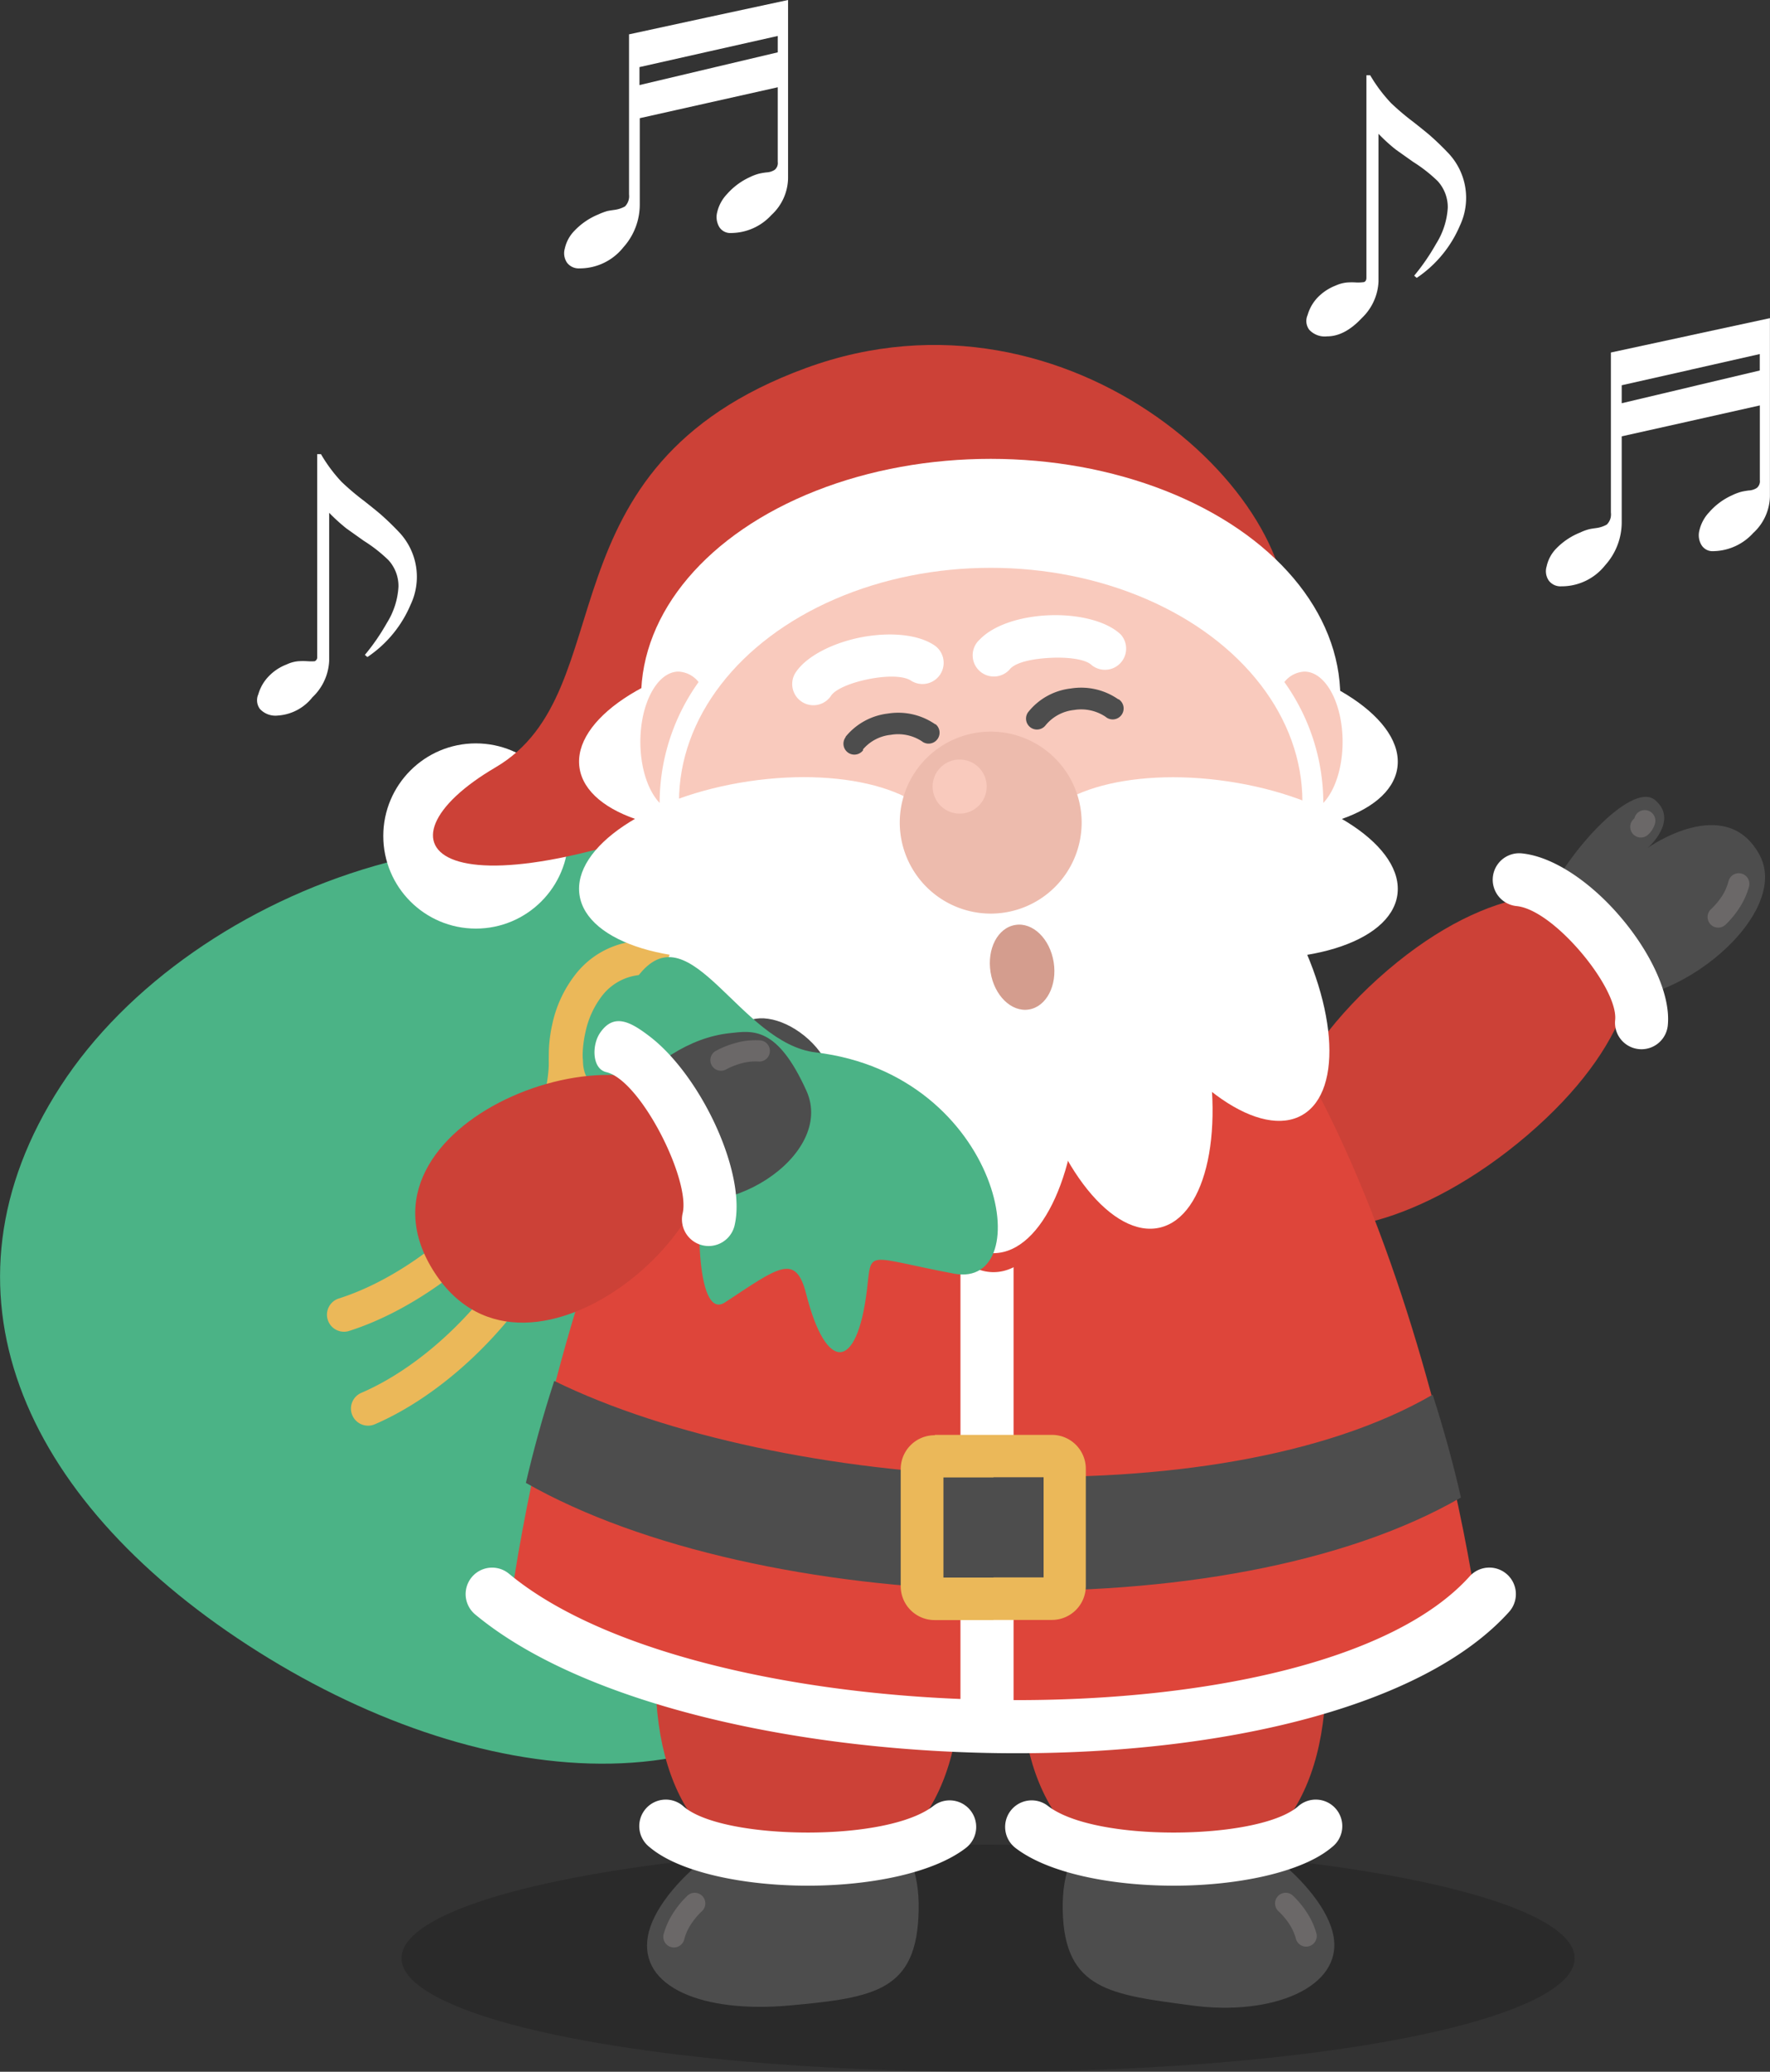 <svg xmlns="http://www.w3.org/2000/svg" viewBox="0 0 242.3 283.46"><rect x="0" y="0" width="242.3" height="283.46" fill="#333333" stroke="none"/><defs><style>.cls-1{opacity:0.17;}.cls-10,.cls-2{fill:#4d4d4d;}.cls-11,.cls-13,.cls-14,.cls-15,.cls-2,.cls-3,.cls-6,.cls-8{fill-rule:evenodd;}.cls-3{fill:#cc4137;}.cls-13,.cls-4{fill:#fff;}.cls-5{fill:#6b6868;}.cls-6{fill:#4bb386;}.cls-7{fill:#ebb859;}.cls-8,.cls-9{fill:#de453a;}.cls-11,.cls-12{fill:#f9cabd;}.cls-14{fill:#edbbad;}.cls-15{fill:#d49d8e;}</style></defs><title>happy</title><g id="Layer_2" data-name="Layer 2"><g id="OBJECTS"><ellipse class="cls-1" cx="135.26" cy="267.92" rx="80.3" ry="15.54"/><path class="cls-2" d="M211.21,124.19c2.6-6.79,12.12-17.5,15.38-14.71s-1,6.51-1,6.51,10.67-7.6,15.29,1-13.39,22.88-23.75,19.17S209.44,128.8,211.21,124.19Z"/><path class="cls-3" d="M175,165.5c-4.59-5.36.75-20.62,14.92-32.73s26.94-12.34,31.52-7,1.8,17.44-12.36,29.55S179.58,170.86,175,165.5Z"/><path class="cls-4" d="M208.32,116.76a3.62,3.62,0,0,0-.71,7.21c2.52.25,5.91,2.93,8.73,6.22s5,7.15,4.76,9.39a3.62,3.62,0,0,0,7.21.71c.43-4.26-2.44-10.11-6.46-14.81C218,120.94,212.82,117.21,208.32,116.76Z"/><path class="cls-5" d="M234.21,124.41a1.45,1.45,0,1,0,2,2.11,12.78,12.78,0,0,0,2-2.46,10.4,10.4,0,0,0,1.22-2.76,1.45,1.45,0,1,0-2.81-.74,7,7,0,0,1-.86,2A10.23,10.23,0,0,1,234.21,124.41Z"/><path class="cls-5" d="M225.62,114.19a1.45,1.45,0,0,1-2-2.11.65.65,0,0,0,.13-.16l0,0s0,0,0,0a1.45,1.45,0,0,1,2.81.74,3.09,3.09,0,0,1-.33.77.3.3,0,0,1-.06.11A3.55,3.55,0,0,1,225.62,114.19Z"/><path class="cls-6" d="M33.93,225.09c31.05,20.16,68.77,24.26,86.79-3.52S135,144.45,104,124.3,26.32,120.82,8.3,148.6,2.89,204.94,33.93,225.09Z"/><path class="cls-7" d="M80.22,147.17a2.33,2.33,0,1,1-4.15,2.14c-1-1.91-1.29-5.55-.47-9.16a16.69,16.69,0,0,1,3.31-7,11.94,11.94,0,0,1,7.47-4.3c3.24-.52,7.25.09,12.12,2.49a2.34,2.34,0,0,1-2.07,4.19c-3.91-1.93-7-2.45-9.32-2.07a7.39,7.39,0,0,0-4.6,2.67,12.24,12.24,0,0,0-2.36,5.07C79.57,143.74,79.67,146.1,80.22,147.17Z"/><path class="cls-7" d="M74.84,155.39a2.34,2.34,0,0,1,4.65-.48c.75,7.2-2.38,15.33-7.49,22.5-5.4,7.58-13.08,14.18-20.69,17.46a2.34,2.34,0,0,1-1.85-4.3c6.86-2.95,13.8-8.95,18.73-15.87C72.7,168.39,75.47,161.38,74.84,155.39Z"/><path class="cls-7" d="M75.13,145.07a2.33,2.33,0,1,1,4.66,0c0,7.24-3.86,15-9.65,21.66-6.11,7-14.38,12.82-22.29,15.35a2.33,2.33,0,1,1-1.41-4.44c7.1-2.27,14.6-7.57,20.19-14C71.73,157.79,75.17,151.09,75.13,145.07Z"/><circle class="cls-4" cx="65.14" cy="114.38" r="12.67"/><path class="cls-3" d="M175.83,87.86c4.4-18.81-29.09-50.85-65.52-37.5C73.26,63.93,85.65,94.55,67.82,105s-8.54,22.18,35.05,3.78S173.29,98.77,175.83,87.86Z"/><ellipse class="cls-4" cx="135.62" cy="95.42" rx="47.86" ry="32.64"/><path class="cls-2" d="M160.61,248.24c-8.48,0-15.35,2.21-15.13,13.15s6.68,11.52,17.68,13,20.64-2.48,19.39-9.48S169.08,248.24,160.61,248.24Z"/><path class="cls-3" d="M160.61,195.56c-11.54,0-20.89,15.11-20.89,33.75s9.35,27.36,20.89,27.36S181.5,248,181.5,229.31,172.14,195.56,160.61,195.56Z"/><path class="cls-4" d="M139,252.83a3.63,3.63,0,0,1,4.46-5.74c3.17,2.46,10.13,3.64,17.19,3.64,7.24,0,14.24-1.22,17-3.54a3.63,3.63,0,1,1,4.68,5.54c-4.06,3.45-12.91,5.27-21.65,5.27C152.2,258,143.52,256.32,139,252.83Z"/><path class="cls-5" d="M175,261.48a1.45,1.45,0,0,1,2-2.11,12.74,12.74,0,0,1,2,2.46,9.8,9.8,0,0,1,1.22,2.76,1.45,1.45,0,0,1-2.8.74,7.2,7.2,0,0,0-.87-2A10,10,0,0,0,175,261.48Z"/><path class="cls-2" d="M110.63,248.24c8.48,0,15.35,2.21,15.13,13.15s-5.86,11.93-17.68,13-20.64-2.48-19.39-9.48S102.16,248.24,110.63,248.24Z"/><path class="cls-3" d="M110.63,195.56c11.54,0,20.89,15.11,20.89,33.75s-9.35,27.36-20.89,27.36S89.74,248,89.74,229.31,99.1,195.56,110.63,195.56Z"/><path class="cls-4" d="M127.77,247.09a3.63,3.63,0,0,1,4.46,5.74C127.72,256.32,119,258,110.58,258c-8.74,0-17.59-1.82-21.65-5.27a3.63,3.63,0,1,1,4.68-5.54c2.73,2.32,9.73,3.54,17,3.54C117.64,250.73,124.6,249.55,127.77,247.09Z"/><path class="cls-5" d="M94.1,259.37a1.45,1.45,0,1,1,2,2.11,10,10,0,0,0-1.57,1.89,6.9,6.9,0,0,0-.87,2,1.45,1.45,0,0,1-2.81-.74,10.4,10.4,0,0,1,1.22-2.76A13.15,13.15,0,0,1,94.1,259.37Z"/><path class="cls-8" d="M69.79,220c2.78-20.58,19-106.79,65.37-106.72s64,86.22,67,106.6C177.81,241.48,96.76,239.85,69.79,220Z"/><path class="cls-4" d="M131.48,113.25a3.64,3.64,0,1,1,7.27,0V235.47a3.64,3.64,0,1,1-7.27,0Z"/><ellipse class="cls-9" cx="135.62" cy="148.85" rx="11.98" ry="25.21" transform="translate(-2.88 2.68) rotate(-1.12)"/><path class="cls-10" d="M75.87,188.94c30.9,15.14,90.75,19,120.25,1.88,1.59,4.94,2.88,9.7,3.87,14.07-32,18.49-96.24,16.08-128-2C73,198.54,74.28,193.82,75.87,188.94Z"/><path class="cls-4" d="M65.05,220.89a3.62,3.62,0,1,1,4.63-5.57c13.6,11.31,41.95,17.29,69.5,17.29,26.36,0,51.66-5.45,62-16.93a3.63,3.63,0,1,1,5.4,4.86c-11.82,13.11-39.23,19.34-67.4,19.34C110.17,239.88,80,233.31,65.05,220.89Z"/><path class="cls-7" d="M136,196.32h8a4.64,4.64,0,0,1,4.64,4.63V217a4.64,4.64,0,0,1-4.64,4.64h-8v-5.82h6.86v-13.7H136Zm-8,0h8v5.82h-6.85v13.7H136v5.82h-8A4.64,4.64,0,0,1,123.3,217V201a4.64,4.64,0,0,1,4.64-4.63Z"/><ellipse class="cls-4" cx="104.26" cy="101.36" rx="25.21" ry="11.98" transform="translate(-13.77 16.43) rotate(-8.46)"/><ellipse class="cls-4" cx="166.34" cy="101.36" rx="11.98" ry="25.21" transform="translate(41.62 250.98) rotate(-81.54)"/><path class="cls-11" d="M178.57,91.89c2.88,0,5.22,4.3,5.22,9.61,0,3.58-1.06,6.7-2.64,8.36v-.17a28.46,28.46,0,0,0-5.33-16.37A3.7,3.7,0,0,1,178.57,91.89Z"/><ellipse class="cls-12" cx="135.62" cy="109.69" rx="42.67" ry="32"/><path class="cls-13" d="M123.51,118.91c6.44,1.54,9,13.76,5.8,27.3S118.23,169.49,111.8,168s-9-13.76-5.8-27.3S117.07,117.37,123.51,118.91Z"/><path class="cls-13" d="M117.63,108.94c5.72,3.32,4.69,15.78-2.31,27.82s-17.3,19.1-23,15.78-4.69-15.78,2.3-27.82S111.9,105.62,117.63,108.94Z"/><ellipse class="cls-4" cx="104.26" cy="118.76" rx="25.21" ry="11.98" transform="translate(-16.33 16.62) rotate(-8.46)"/><ellipse class="cls-4" cx="135.62" cy="146.25" rx="11.98" ry="25.21" transform="translate(-2.83 2.68) rotate(-1.12)"/><path class="cls-2" d="M113.12,149.94c-1.56,1.93-5.44,1.36-8.67-1.26s-4.56-6.3-3-8.22,5.44-1.36,8.67,1.26S114.69,148,113.12,149.94Z"/><ellipse class="cls-4" cx="152.95" cy="143.43" rx="11.98" ry="25.21" transform="translate(-29.13 39.45) rotate(-13.43)"/><path class="cls-13" d="M153,108.94c-5.72,3.32-4.69,15.78,2.3,27.82s17.31,19.1,23,15.78,4.69-15.78-2.3-27.82S158.69,105.62,153,108.94Z"/><ellipse class="cls-4" cx="166.34" cy="118.76" rx="11.98" ry="25.21" transform="translate(24.41 265.82) rotate(-81.54)"/><path class="cls-13" d="M134.81,127.07c10.71,0,19.45-4.4,19.45-9.8s-8.74-9.8-19.45-9.8-19.45,4.4-19.45,9.8S124.09,127.07,134.81,127.07Z"/><path class="cls-14" d="M135.62,125a12.45,12.45,0,1,0-12.45-12.45A12.47,12.47,0,0,0,135.62,125Z"/><path class="cls-11" d="M131.37,111.32a3.7,3.7,0,1,0-3.7-3.69A3.7,3.7,0,0,0,131.37,111.32Z"/><path class="cls-4" d="M138.31,91.48a2.9,2.9,0,1,1-4.17-4c2-2.07,5.81-3.16,9.5-3.3,3.84-.15,7.82.74,9.8,2.65a2.9,2.9,0,0,1-4,4.17c-.79-.78-3.09-1.11-5.52-1S139.2,90.56,138.31,91.48Z"/><path class="cls-4" d="M127.77,88.2a2.9,2.9,0,1,1-3.1,4.9c-1.09-.68-3.43-.65-5.78-.18s-4.54,1.35-5.13,2.28a2.9,2.9,0,0,1-4.9-3.1c1.47-2.32,5.13-4.12,8.9-4.88C121.38,86.5,125.34,86.67,127.77,88.2Z"/><path class="cls-11" d="M92.88,91.89c-2.88,0-5.22,4.3-5.22,9.61,0,3.58,1.06,6.7,2.64,8.36v-.17a28.46,28.46,0,0,1,5.33-16.37A3.7,3.7,0,0,0,92.88,91.89Z"/><path class="cls-6" d="M87.6,133.22c-4.67,5.66-7.7,9.91-3.44,13.5,4.06,3.43,13.12,3.11,12.37,9-1.65,13.09-.85,24.81,2.72,22.47,7.29-4.79,9.67-6.83,11.11-1.15,2.73,10.76,6.94,10.61,8.3-.42.72-5.81-.44-4.7,11.93-2.36,11.72,2.21,6.73-27.21-18.93-30.27C101.32,142.78,94.6,124.72,87.6,133.22Z"/><path class="cls-2" d="M84.82,150.49c4.5-5.05,9.52-8.52,15.05-9.13,3.16-.35,6.5-1,10.52,7.87s-11.46,18.88-21.25,13.86S81.54,154.18,84.82,150.49Z"/><path class="cls-3" d="M59.5,174.13c-13.29-20.41,27.1-35.55,36.09-21.74C104.14,165.53,72.44,194,59.5,174.13Z"/><path class="cls-4" d="M83,146.69c-2-.46-2-3.81-.8-5.45,1.9-2.71,4.22-1.35,6.68.52,7.08,5.38,13.35,18.77,11.68,25.9A3.63,3.63,0,0,1,93.45,166C94.53,161.4,87.71,147.81,83,146.69Z"/><path class="cls-5" d="M98.05,143.75a1.45,1.45,0,1,0,1.36,2.56,10.17,10.17,0,0,1,2.3-.88,7.24,7.24,0,0,1,2.13-.19,1.45,1.45,0,1,0,.2-2.9,10,10,0,0,0-3,.27A12.89,12.89,0,0,0,98.05,143.75Z"/><path class="cls-4" d="M231.45,57.59l9.46-2.12V65.69a1.17,1.17,0,0,1-.43,1.08,2.26,2.26,0,0,1-1.12.34c-.43.06-.77.12-1,.18a6.88,6.88,0,0,0-1.24.47,9.12,9.12,0,0,0-3.15,2.33,5.4,5.4,0,0,0-1.34,2.5,2.61,2.61,0,0,0,.3,2,1.76,1.76,0,0,0,1.6.82A7.53,7.53,0,0,0,240,72.93a7,7,0,0,0,2.29-5V43.53l-10.85,2.34v4.71l9.46-2.14v2.25l-9.46,2.24Zm-10.93-9.36V70.14a1.94,1.94,0,0,1-.56,1.63,4,4,0,0,1-1.46.48c-.44.06-.78.11-1,.17a6.43,6.43,0,0,0-1.16.43A9.4,9.4,0,0,0,213,75.09a5,5,0,0,0-1.28,2.42,2.25,2.25,0,0,0,.3,1.93,2,2,0,0,0,1.72.78,7.59,7.59,0,0,0,6-2.89A8.77,8.77,0,0,0,222,71.51V59.7l9.46-2.11V52.93L222,55.17V52.71l9.46-2.13V45.87Z"/><path class="cls-4" d="M187.57,10.3h-.52V38c0,.32-.11.52-.34.6a6.34,6.34,0,0,1-1,.05,9.24,9.24,0,0,0-1.3,0,4.92,4.92,0,0,0-1.59.43,6.9,6.9,0,0,0-2.5,1.68A5.8,5.8,0,0,0,179,43.11a2,2,0,0,0,.22,2,2.89,2.89,0,0,0,2.46.91q2.4,0,4.74-2.5a7.36,7.36,0,0,0,2.29-5V18.31a23,23,0,0,0,2.37,2.16l2.37,1.68a20.4,20.4,0,0,1,3.36,2.63,5.31,5.31,0,0,1,1.38,3.63,10.4,10.4,0,0,1-1.6,4.95,29.12,29.12,0,0,1-3,4.36l.35.3a16.3,16.3,0,0,0,5.91-7.15A8.9,8.9,0,0,0,198.31,21c-.84-.89-1.7-1.72-2.59-2.5-.54-.46-1.29-1.06-2.24-1.81a34.41,34.41,0,0,1-3.06-2.59A21.1,21.1,0,0,1,187.57,10.3Z"/><path class="cls-4" d="M97,14.06l9.47-2.12V22.16a1.18,1.18,0,0,1-.44,1.09,2.32,2.32,0,0,1-1.12.34,9.54,9.54,0,0,0-1,.17,7,7,0,0,0-1.25.47,9.36,9.36,0,0,0-3.15,2.34,5.35,5.35,0,0,0-1.34,2.5,2.67,2.67,0,0,0,.3,2,1.77,1.77,0,0,0,1.6.81,7.52,7.52,0,0,0,5.52-2.45,7,7,0,0,0,2.29-5V0L97,2.34V7.05l9.47-2.13V7.16L97,9.4ZM86.11,4.7V26.61a2,2,0,0,1-.55,1.63,4.08,4.08,0,0,1-1.47.48c-.43.06-.78.11-1,.17a8.13,8.13,0,0,0-1.16.44,9.43,9.43,0,0,0-3.28,2.23A5,5,0,0,0,77.32,34a2.3,2.3,0,0,0,.3,1.94,2,2,0,0,0,1.72.78,7.62,7.62,0,0,0,6-2.89A8.74,8.74,0,0,0,87.58,28V16.17L97,14.06V9.4l-9.46,2.24V9.18L97,7.05V2.34Z"/><path class="cls-4" d="M43.94,62.14h-.52V89.86a.58.58,0,0,1-.34.61,6.78,6.78,0,0,1-.95,0,9.24,9.24,0,0,0-1.3,0,4.69,4.69,0,0,0-1.59.44,6.67,6.67,0,0,0-2.5,1.67A5.83,5.83,0,0,0,35.36,95a2,2,0,0,0,.22,2,2.9,2.9,0,0,0,2.46.9,6.58,6.58,0,0,0,4.73-2.5,7.29,7.29,0,0,0,2.29-5V70.16a25.27,25.27,0,0,0,2.37,2.15L49.81,74a20.3,20.3,0,0,1,3.36,2.63,5.27,5.27,0,0,1,1.38,3.62,10.46,10.46,0,0,1-1.6,5,29.06,29.06,0,0,1-3,4.35l.34.3a16.23,16.23,0,0,0,5.91-7.15,8.89,8.89,0,0,0-1.55-9.92c-.84-.89-1.7-1.72-2.59-2.5-.54-.46-1.29-1.06-2.24-1.81a34.41,34.41,0,0,1-3.06-2.59A20.74,20.74,0,0,1,43.94,62.14Z"/><path class="cls-15" d="M139,126.55c2.38-.39,4.73,1.89,5.24,5.09s-1,6.09-3.39,6.48-4.74-1.9-5.25-5.1S136.58,126.93,139,126.55Z"/><path class="cls-10" d="M143.15,99.21a1.49,1.49,0,1,1-2.4-1.78l.05-.06h0a8.7,8.7,0,0,1,5.78-3.17,8.9,8.9,0,0,1,6.49,1.47h0l.06,0a1.5,1.5,0,1,1-1.8,2.39l0,0a6,6,0,0,0-4.3-.92,5.82,5.82,0,0,0-3.82,2h0Z"/><path class="cls-10" d="M118.15,102.65a1.49,1.49,0,0,1-2.39-1.79l0-.06h0a8.79,8.79,0,0,1,5.78-3.17,8.9,8.9,0,0,1,6.49,1.47h0l.06,0a1.5,1.5,0,0,1-1.79,2.4l-.06-.05a5.93,5.93,0,0,0-4.3-.91,5.75,5.75,0,0,0-3.81,2h0Z"/></g></g></svg>